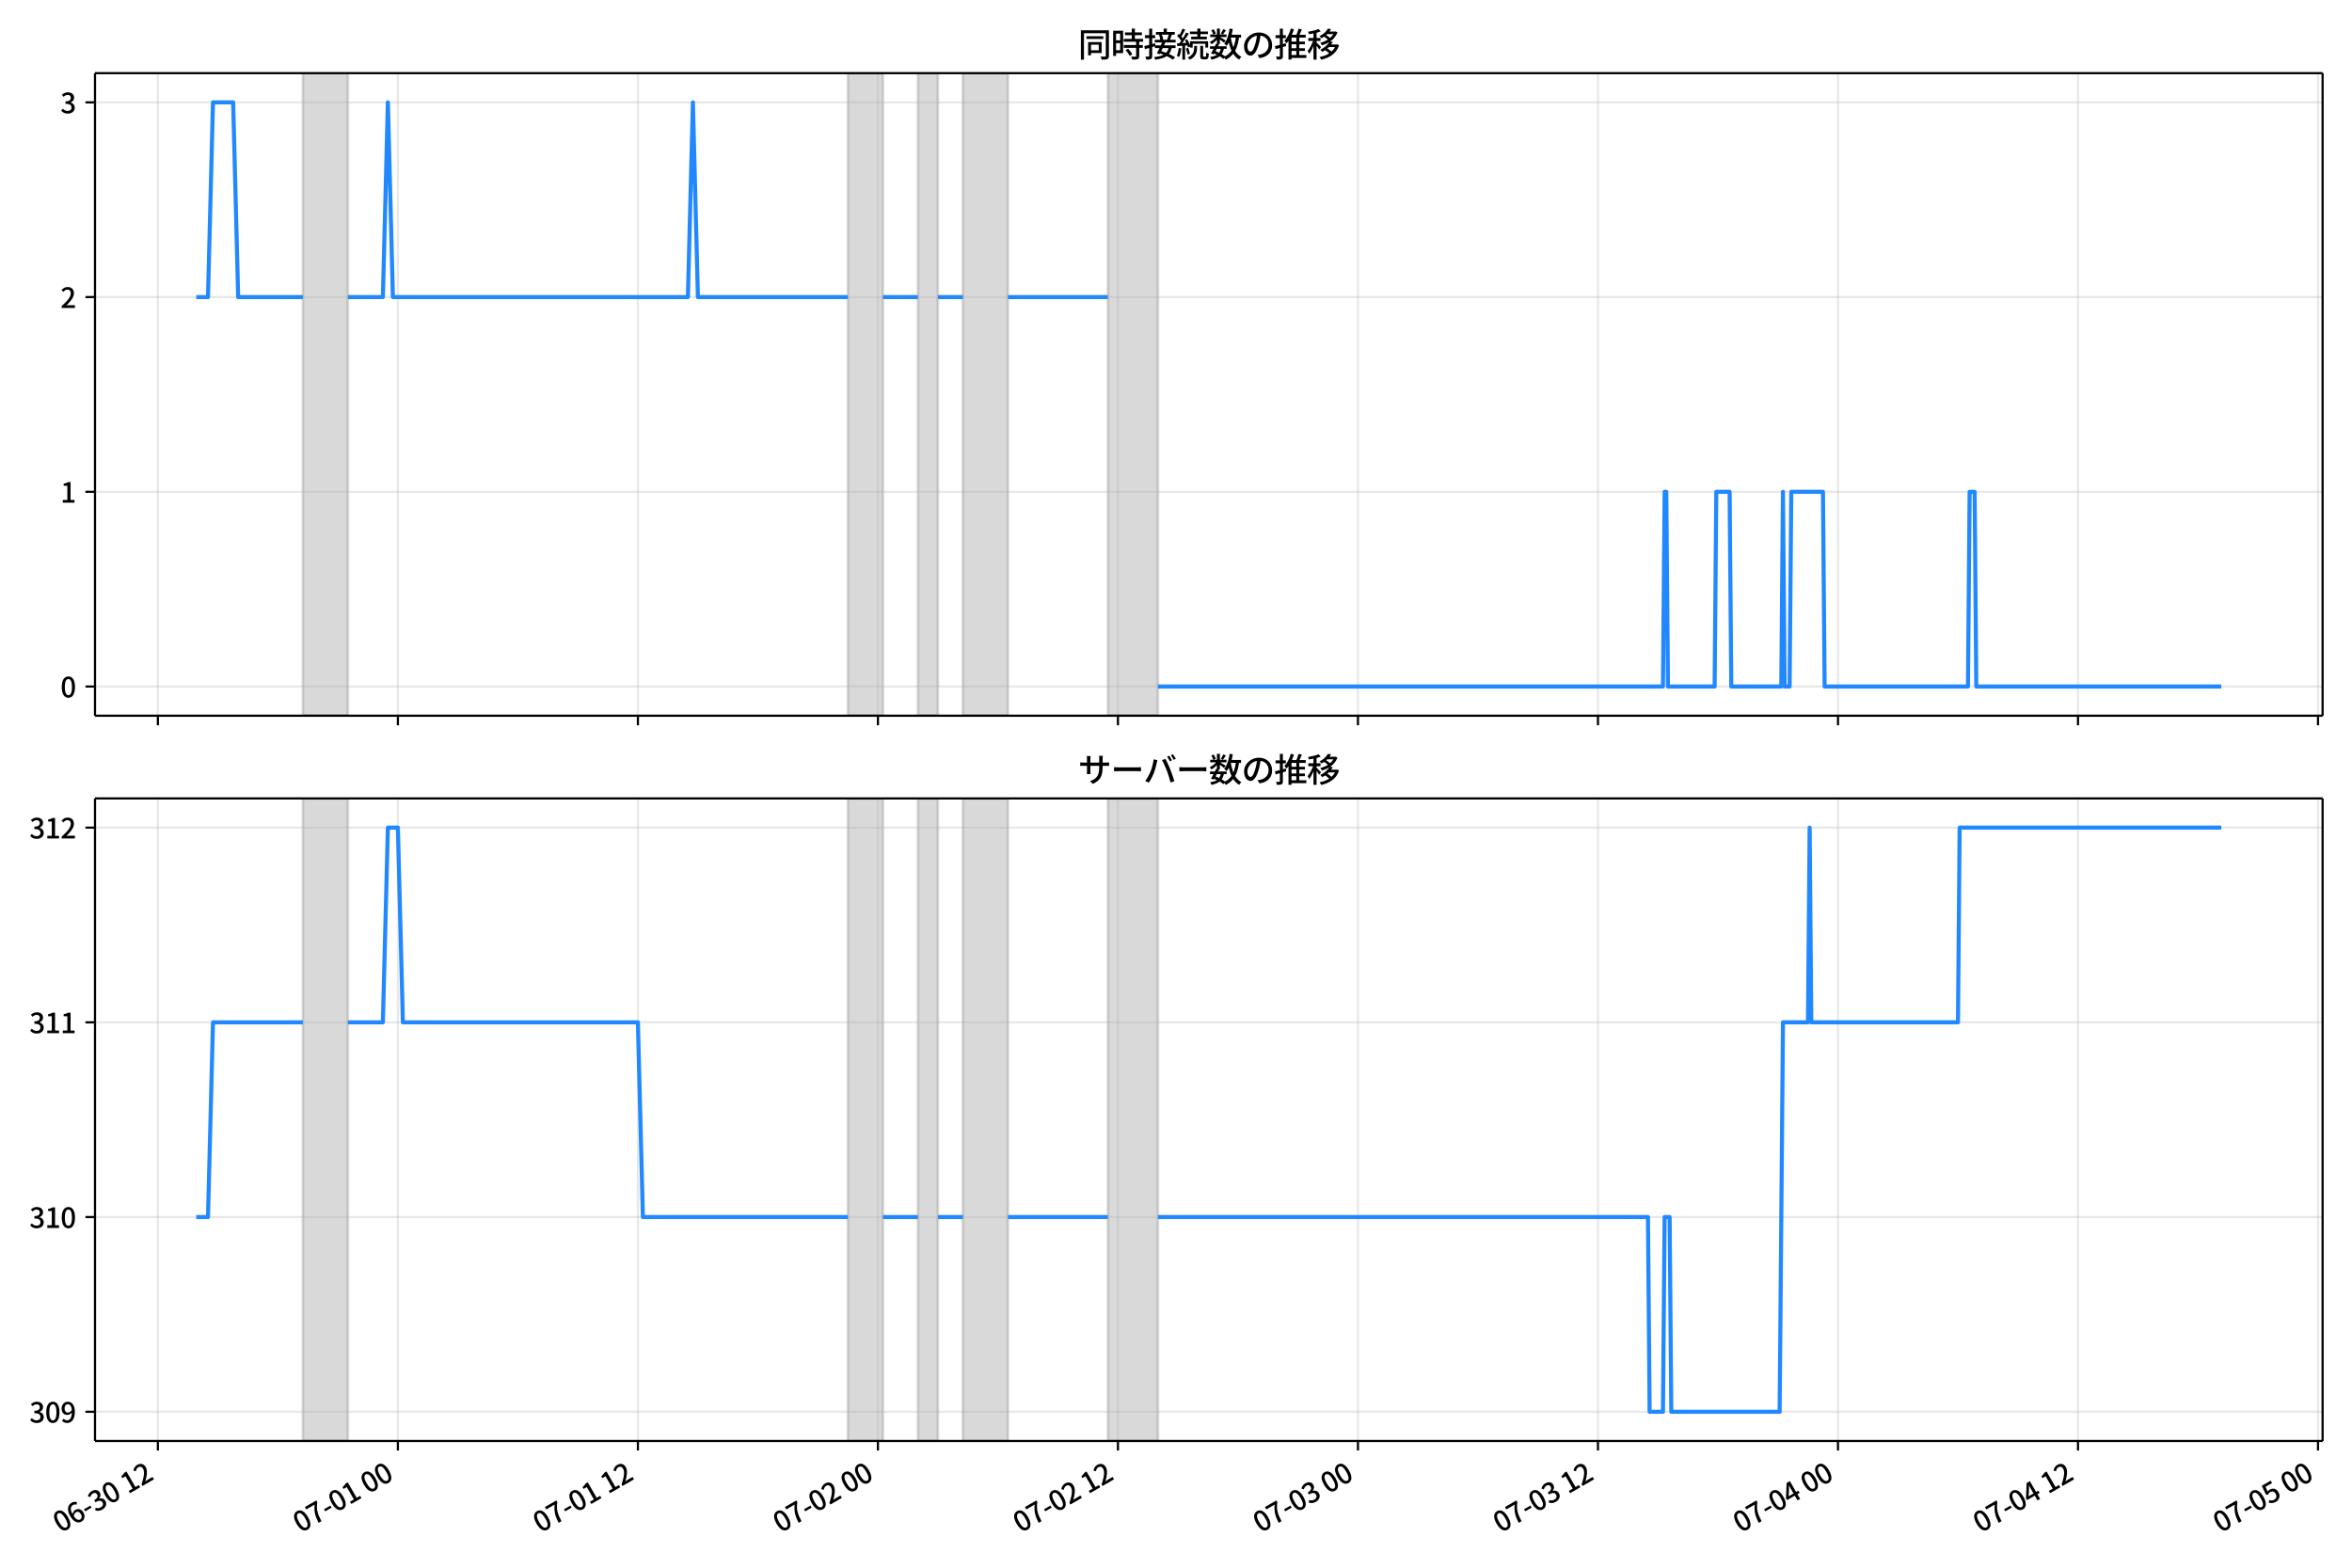 <!DOCTYPE svg  PUBLIC '-//W3C//DTD SVG 1.1//EN'  'http://www.w3.org/Graphics/SVG/1.1/DTD/svg11.dtd'>
<svg version="1.1" viewBox="0 0 864 576" xmlns="http://www.w3.org/2000/svg" xmlns:xlink="http://www.w3.org/1999/xlink">
 <defs>
  <style type="text/css">*{stroke-linejoin: round; stroke-linecap: butt}</style>
 </defs>
 <g id="z">
  <g id="aa">
   <path d="m0 576h864v-576h-864z" fill="#fff"/>
  </g>
  <g id="ab">
   <g id="ac">
    <path d="m34.9 262.97h818.3v-236.09h-818.3z" fill="#fff"/>
   </g>
   <g id="ad">
    <path d="m111.26 262.97h16.532v-236.09h-16.532z" clip-path="url(#b)" fill="#808080" opacity=".3" stroke="#808080"/>
   </g>
   <g id="ae">
    <path d="m311.48 262.97h12.858v-236.09h-12.858z" clip-path="url(#b)" fill="#808080" opacity=".3" stroke="#808080"/>
   </g>
   <g id="af">
    <path d="m337.2 262.97h7.347v-236.09h-7.347z" clip-path="url(#b)" fill="#808080" opacity=".3" stroke="#808080"/>
   </g>
   <g id="ag">
    <path d="m353.73 262.97h16.532v-236.09h-16.532z" clip-path="url(#b)" fill="#808080" opacity=".3" stroke="#808080"/>
   </g>
   <g id="ah">
    <path d="m407 262.97h18.369v-236.09h-18.369z" clip-path="url(#b)" fill="#808080" opacity=".3" stroke="#808080"/>
   </g>
   <g id="ai">
    <g id="aj">
     <g id="ak">
      <path d="m57.995 262.97v-236.09" clip-path="url(#b)" fill="none" stroke="#b0b0b0" stroke-linecap="square" stroke-opacity=".3" stroke-width=".8"/>
     </g>
     <g id="al">
      <defs>
       <path id="d" d="m0 0v3.5" stroke="#000" stroke-width=".8"/>
      </defs>
      <use x="57.995" y="262.973" stroke="#000000" stroke-width=".8" xlink:href="#d"/>
     </g>
    </g>
    <g id="am">
     <g id="an">
      <path d="m146.16 262.97v-236.09" clip-path="url(#b)" fill="none" stroke="#b0b0b0" stroke-linecap="square" stroke-opacity=".3" stroke-width=".8"/>
     </g>
     <g id="ao">
      <use x="146.164" y="262.973" stroke="#000000" stroke-width=".8" xlink:href="#d"/>
     </g>
    </g>
    <g id="ap">
     <g id="aq">
      <path d="m234.33 262.97v-236.09" clip-path="url(#b)" fill="none" stroke="#b0b0b0" stroke-linecap="square" stroke-opacity=".3" stroke-width=".8"/>
     </g>
     <g id="ar">
      <use x="234.333" y="262.973" stroke="#000000" stroke-width=".8" xlink:href="#d"/>
     </g>
    </g>
    <g id="as">
     <g id="at">
      <path d="m322.5 262.97v-236.09" clip-path="url(#b)" fill="none" stroke="#b0b0b0" stroke-linecap="square" stroke-opacity=".3" stroke-width=".8"/>
     </g>
     <g id="au">
      <use x="322.502" y="262.973" stroke="#000000" stroke-width=".8" xlink:href="#d"/>
     </g>
    </g>
    <g id="av">
     <g id="aw">
      <path d="m410.67 262.97v-236.09" clip-path="url(#b)" fill="none" stroke="#b0b0b0" stroke-linecap="square" stroke-opacity=".3" stroke-width=".8"/>
     </g>
     <g id="ax">
      <use x="410.671" y="262.973" stroke="#000000" stroke-width=".8" xlink:href="#d"/>
     </g>
    </g>
    <g id="ay">
     <g id="az">
      <path d="m498.84 262.97v-236.09" clip-path="url(#b)" fill="none" stroke="#b0b0b0" stroke-linecap="square" stroke-opacity=".3" stroke-width=".8"/>
     </g>
     <g id="ba">
      <use x="498.84" y="262.973" stroke="#000000" stroke-width=".8" xlink:href="#d"/>
     </g>
    </g>
    <g id="bb">
     <g id="bc">
      <path d="m587.01 262.97v-236.09" clip-path="url(#b)" fill="none" stroke="#b0b0b0" stroke-linecap="square" stroke-opacity=".3" stroke-width=".8"/>
     </g>
     <g id="bd">
      <use x="587.01" y="262.973" stroke="#000000" stroke-width=".8" xlink:href="#d"/>
     </g>
    </g>
    <g id="be">
     <g id="bf">
      <path d="m675.18 262.97v-236.09" clip-path="url(#b)" fill="none" stroke="#b0b0b0" stroke-linecap="square" stroke-opacity=".3" stroke-width=".8"/>
     </g>
     <g id="bg">
      <use x="675.179" y="262.973" stroke="#000000" stroke-width=".8" xlink:href="#d"/>
     </g>
    </g>
    <g id="bh">
     <g id="bi">
      <path d="m763.35 262.97v-236.09" clip-path="url(#b)" fill="none" stroke="#b0b0b0" stroke-linecap="square" stroke-opacity=".3" stroke-width=".8"/>
     </g>
     <g id="bj">
      <use x="763.348" y="262.973" stroke="#000000" stroke-width=".8" xlink:href="#d"/>
     </g>
    </g>
    <g id="bk">
     <g id="bl">
      <path d="m851.52 262.97v-236.09" clip-path="url(#b)" fill="none" stroke="#b0b0b0" stroke-linecap="square" stroke-opacity=".3" stroke-width=".8"/>
     </g>
     <g id="bm">
      <use x="851.517" y="262.973" stroke="#000000" stroke-width=".8" xlink:href="#d"/>
     </g>
    </g>
   </g>
   <g id="bn">
    <g id="bo">
     <g id="bp">
      <path d="m34.9 252.24h818.3" clip-path="url(#b)" fill="none" stroke="#b0b0b0" stroke-linecap="square" stroke-opacity=".3" stroke-width=".8"/>
     </g>
     <g id="bq">
      <defs>
       <path id="i" d="m0 0h-3.5" stroke="#000" stroke-width=".8"/>
      </defs>
      <use x="34.9" y="252.241" stroke="#000000" stroke-width=".8" xlink:href="#i"/>
     </g>
     <g id="br">
      <!-- 0 -->
      <g transform="translate(22.2 256.23) scale(.1 -.1)">
       <defs>
        <path id="a" transform="scale(.016)" d="m1830-90q-460 0-806 275-346 276-535 823-188 547-188 1366 0 820 188 1357 189 538 535 803 346 266 806 266 461 0 800-269 340-269 528-803 189-534 189-1354 0-819-189-1366-188-547-528-823-339-275-800-275zm0 589q237 0 422 185 186 186 288 599 103 413 103 1091 0 679-103 1082-102 403-288 582-185 180-422 180-236 0-422-180-186-179-292-582-105-403-105-1082 0-678 105-1091 106-413 292-599 186-185 422-185z"/>
       </defs>
       <use xlink:href="#a"/>
      </g>
     </g>
    </g>
    <g id="bs">
     <g id="bt">
      <path d="m34.9 180.7h818.3" clip-path="url(#b)" fill="none" stroke="#b0b0b0" stroke-linecap="square" stroke-opacity=".3" stroke-width=".8"/>
     </g>
     <g id="bu">
      <use x="34.9" y="180.698" stroke="#000000" stroke-width=".8" xlink:href="#i"/>
     </g>
     <g id="bv">
      <!-- 1 -->
      <g transform="translate(22.2 184.68) scale(.1 -.1)">
       <defs>
        <path id="e" transform="scale(.016)" d="m544 0v608h1037v3277h-845v467q333 58 579 147 247 90 451 218h557v-4109h915v-608h-2694z"/>
       </defs>
       <use xlink:href="#e"/>
      </g>
     </g>
    </g>
    <g id="bw">
     <g id="bx">
      <path d="m34.9 109.15h818.3" clip-path="url(#b)" fill="none" stroke="#b0b0b0" stroke-linecap="square" stroke-opacity=".3" stroke-width=".8"/>
     </g>
     <g id="by">
      <use x="34.9" y="109.155" stroke="#000000" stroke-width=".8" xlink:href="#i"/>
     </g>
     <g id="bz">
      <!-- 2 -->
      <g transform="translate(22.2 113.14) scale(.1 -.1)">
       <defs>
        <path id="h" transform="scale(.016)" d="m282 0v429q697 621 1164 1136 468 515 701 956 234 442 234 826 0 256-87 451-86 196-262 301-176 106-445 106-275 0-506-151-230-150-422-368l-416 410q301 333 637 518 336 186 803 186 429 0 749-176t496-493 176-745q0-455-224-919t-615-935q-390-470-889-950 186 20 394 36t374 16h1184v-634h-3046z"/>
       </defs>
       <use xlink:href="#h"/>
      </g>
     </g>
    </g>
    <g id="ca">
     <g id="cb">
      <path d="m34.9 37.611h818.3" clip-path="url(#b)" fill="none" stroke="#b0b0b0" stroke-linecap="square" stroke-opacity=".3" stroke-width=".8"/>
     </g>
     <g id="cc">
      <use x="34.9" y="37.611" stroke="#000000" stroke-width=".8" xlink:href="#i"/>
     </g>
     <g id="cd">
      <!-- 3 -->
      <g transform="translate(22.2 41.597) scale(.1 -.1)">
       <defs>
        <path id="j" transform="scale(.016)" d="m1715-90q-371 0-656 90t-503 240q-217 150-377 323l359 474q211-205 479-359 269-153 634-153 269 0 467 92 199 93 311 266t112 423q0 256-125 451t-429 300q-304 106-835 106v551q467 0 732 105 266 106 384 291 119 186 119 423 0 307-192 489-192 183-531 183-269 0-503-119-233-118-438-316l-384 460q282 256 614 413 333 157 737 157 422 0 748-144 327-144 512-413 186-269 186-659 0-403-221-685-221-281-592-422v-26q269-70 490-227t349-400 128-557q0-422-215-726-214-304-573-468-358-163-787-163z"/>
       </defs>
       <use xlink:href="#j"/>
      </g>
     </g>
    </g>
   </g>
   <g id="ce">
    <path d="m72.095 109.15h4.312l1.833-71.543h7.409l1.841 71.543h23.773m16.532 0h12.858l1.837-71.543 1.837 71.543h108.37l1.837-71.543 1.837 71.543h55.106m12.858 0h12.858m7.347 0h9.184m16.532 0h36.737m18.369 143.09h185.52l.612-71.543h.612l.612 71.543h17.144l.612-71.543h4.898l.612 71.543h18.369l.612-71.543.612 71.543h1.837l.612-71.543h11.633l.612 71.543h52.657l.612-71.543h1.837l.612 71.543h90.006v0" clip-path="url(#b)" fill="none" stroke="#28f" stroke-linecap="square" stroke-width="1.5"/>
   </g>
   <g id="cf">
    <path d="m34.9 262.97v-236.09" fill="none" stroke="#000" stroke-linecap="square" stroke-width=".8"/>
   </g>
   <g id="cg">
    <path d="m853.2 262.97v-236.09" fill="none" stroke="#000" stroke-linecap="square" stroke-width=".8"/>
   </g>
   <g id="ch">
    <path d="m34.9 262.97h818.3" fill="none" stroke="#000" stroke-linecap="square" stroke-width=".8"/>
   </g>
   <g id="ci">
    <path d="m34.9 26.88h818.3" fill="none" stroke="#000" stroke-linecap="square" stroke-width=".8"/>
   </g>
   <g id="cj">
    <!-- 同時接続数の推移 -->
    <g transform="translate(396.05 20.88) scale(.12 -.12)">
     <defs>
      <path id="t" transform="scale(.016)" d="m1587 3936h3232v-518h-3232v518zm320-1114h557v-2534h-557v2534zm301 0h2291v-2086h-2291v512h1734v1069h-1734v505zm-1683 2260h5113v-570h-4524v-5056h-589v5626zm4768 0h595v-4896q0-250-67-397t-227-218q-160-77-426-96t-675-19q-13 83-45 192t-77 218q-45 108-89 185 281-13 527-13 247 0 330 0 83 7 118 42 36 35 36 112v4890z"/>
      <path id="r" transform="scale(.016)" d="m2714 4672h3238v-525h-3238v525zm-244-1235h3712v-538h-3712v538zm20-1184h3635v-531h-3635v531zm1523 3155h595v-2310h-595v2310zm832-2451h589v-2823q0-230-61-364-61-135-227-199-167-70-423-86t-633-16q-20 121-78 285-57 163-121 284 275-6 509-9t310-3q77 6 106 28 29 23 29 93v2810zm-2023-1677 487 282q153-160 313-352t294-381q135-189 206-343l-519-313q-64 153-189 348-124 196-278 394-154 199-314 365zm-2086 3718h1619v-4281h-1619v544h1056v3187h-1056v550zm32-1843h1293v-537h-1293v537zm-320 1843h563v-4832h-563v4832z"/>
      <path id="s" transform="scale(.016)" d="m3866 5408h614v-870h-614v870zm-1479-653h3597v-518h-3597v518zm-230-1485h4e3v-518h-4e3v518zm825 922 519 102q64-160 121-342 58-182 96-352 39-170 45-304l-544-128q-6 134-42 313-35 180-83 365-48 186-112 346zm1856 109 589-71q-96-275-202-557-105-281-195-486l-518 77q58 147 122 329 64 183 118 372t86 336zm-2643-2106h3943v-518h-3943v518zm1408 685 602-115q-167-371-362-784t-390-797-362-685l-525 179q160 288 346 666t368 784 323 752zm-659-2157 358 403q352-102 733-240 381-137 752-304 371-166 697-336 327-169 558-329l-384-461q-218 160-532 336-313 176-685 345-371 170-755 323-384 154-742 263zm1894 1114 583-71q-122-550-353-944-230-393-604-662t-922-435q-547-167-1296-269-25 128-93 269-67 141-137 230 678 64 1168 192t819 349q330 221 531 550 202 330 304 791zm-4684 217q396 90 953 240 557 151 1120 311l77-544q-525-154-1053-311-528-156-963-284l-134 588zm121 2093h1965v-563h-1965v563zm819 1248h576v-5229q0-236-51-374t-192-208q-141-77-355-99-214-23-541-16-13 115-64 288t-109 294q205-6 381-6t234 0q64 0 92 28 29 29 29 93v5229z"/>
      <path id="q" transform="scale(.016)" d="m4058 5408h595v-1798h-595v1798zm-1415-563h3443v-499h-3443v499zm231-992h3008v-499h-3008v499zm-224-877h3475v-1203h-531v729h-2432v-729h-512v1203zm1964-877h551v-1881q0-122 22-157 23-35 106-35 25 0 92 0 68 0 135 0t99 0q51 0 83 54t45 224 19 515q90-70 234-131t259-93q-19-429-83-662-64-234-183-326-118-93-316-93-39 0-103 0t-134 0-138 0q-67 0-99 0-237 0-365 64t-176 218q-48 153-48 422v1881zm-1164-6h550v-455q0-243-48-528-48-284-186-579-137-294-409-572-272-279-727-503-70 90-192 208-121 118-230 195 416 205 665 438 250 234 371 474 122 240 164 467 42 228 42 413v442zm-2240 3309 524-192q-121-244-259-503-137-259-275-496t-259-416l-410 173q122 186 246 438 125 253 240 515 116 263 193 481zm716-743 500-230q-224-359-496-756-272-396-548-764-275-368-518-650l-358 205q179 211 377 483 199 272 387 569 189 298 358 592 170 295 298 551zm-1721-665 307 403q166-154 339-340 173-185 320-364t224-327l-326-460q-77 160-218 348-141 189-314 384-172 196-332 356zm1485-832 435 179q128-211 249-458 122-246 215-474 93-227 137-412l-473-211q-32 185-119 422-86 237-201 486-115 250-243 468zm-1530-583q422 26 998 54 576 29 1184 68l7-499q-570-45-1127-84-556-38-992-70l-70 531zm1702-992 436 135q121-276 214-596t118-556l-454-148q-26 237-112 563-86 327-202 602zm-1363 109 499-83q-57-455-163-897-105-441-253-748-51 32-134 73-83 42-170 83-86 42-144 62 148 294 234 697t131 813zm691 627h525v-2861h-525v2861z"/>
      <path id="l" transform="scale(.016)" d="m224 2022h3187v-499h-3187v499zm51 2247h3111v-487h-3111v487zm1127-1735 563-121q-154-320-333-672t-352-679q-173-326-326-582l-532 173q148 243 324 566t345 669q170 346 311 646zm934-832 563-64q-89-480-262-838t-461-614-701-432-976-298q-25 128-99 269t-157 237q659 102 1085 303 426 202 666 554t342 883zm422 3597 519-211q-147-218-298-436-150-217-278-377l-403 186q121 173 252 413 132 240 208 425zm-1203 109h563v-2957h-563v2957zm-1075-320 448 186q134-192 246-420 112-227 157-393l-467-211q-38 172-147 406t-237 432zm1094-1050 397-236q-160-263-400-529-240-265-519-489-278-224-553-378-51 103-141 237-89 135-179 218 269 109 534 294 266 186 493 416 228 231 368 467zm487-204q83-45 246-145 163-99 352-211t346-211 221-150l-327-423q-83 77-230 198-147 122-317 253-170 132-327 250-156 119-259 189l295 250zm1798 396h2311v-556h-2311v556zm115 1178 615-90q-103-640-263-1235t-384-1101q-224-505-512-889-44 57-134 134t-186 157-166 125q275 339 473 796 199 458 340 995 141 538 217 1108zm1223-1510 614-58q-147-1101-445-1940-297-838-813-1443-515-604-1321-1014-26 71-90 177-64 105-134 208-70 102-128 159 742 346 1212 880 471 535 730 1290 260 755 375 1741zm-1005-135q134-851 387-1597 253-745 659-1305 407-560 1002-874-70-57-154-150-83-93-154-189-70-96-121-179-633 371-1056 988-422 618-688 1434-265 816-425 1783l550 89zm-3309-3065 327 416q377-148 754-330 378-182 701-378 324-195 548-368l-416-435q-211 179-519 378-307 198-666 383-358 186-729 334z"/>
      <path id="p" transform="scale(.016)" d="m3686 4378q-64-493-163-1041-99-547-265-1084-192-653-432-1104t-522-688-595-237q-320 0-596 221-275 221-448 621-172 400-172 931 0 537 220 1017 221 480 611 851 391 372 909 583 519 211 1121 211 576 0 1040-186 464-185 793-515 330-329 502-771 173-441 173-941 0-672-278-1194-278-521-816-851-538-329-1318-444l-378 601q166 20 307 42t263 48q307 70 585 217 279 148 496 375 218 227 342 534 125 308 125 692t-122 713q-121 330-358 573-236 243-582 380-346 138-781 138-525 0-935-186-409-185-694-489-284-304-432-656-147-352-147-678 0-365 89-605 90-240 224-355 135-115 276-115t288 144 297 457q151 314 298 800 147 461 246 982 100 522 145 1021l684-12z"/>
      <path id="m" transform="scale(.016)" d="m2995 2925h2893v-519h-2893v519zm0-1280h2893v-519h-2893v519zm-64-1299h3232v-557h-3232v557zm1312 3577h563v-3763h-563v3763zm429 1466 634-141q-154-390-340-794-185-403-339-684l-512 140q103 199 208 458 106 259 195 528 90 269 154 493zm-1472 25 582-147q-153-518-371-1018-217-499-483-931t-573-758q-38 64-109 160-70 96-147 198-77 103-141 160 416 416 733 1034t509 1302zm128-1203h2720v-537h-2720v-4205h-582v4422l313 320h269zm-3174-2157q396 90 953 240 557 151 1120 311l77-544q-525-154-1053-311-528-156-963-284l-134 588zm121 2093h1965v-563h-1965v563zm819 1248h576v-5229q0-236-51-374t-192-208q-141-77-355-99-214-23-541-16-13 115-64 288t-109 294q205-6 381-6t234 0q64 0 92 28 29 29 29 93v5229z"/>
      <path id="k" transform="scale(.016)" d="m4051 5402 595-109q-281-493-729-941t-1107-806q-39 64-106 144t-141 153q-73 74-137 119 608 288 1011 678t614 762zm-77-557h1511v-493h-1863l352 493zm1293 0h109l109 25 384-179q-192-505-496-905t-695-701q-390-301-845-519-454-217-947-358-44 109-137 253t-176 227q448 109 867 294 419 186 777 445 359 259 631 592t419 730v96zm-1990-954 377 307q167-96 336-218 170-121 320-249 151-128 247-237l-397-332q-90 108-237 236t-317 259q-169 132-329 234zm1107-934 595-109q-307-538-803-1031-496-492-1232-876-38 64-102 144t-138 156q-74 77-138 116 455 217 807 483t604 554q253 288 407 563zm-90-589h1460v-506h-1818l358 506zm1268 0h121l109 26 384-167q-192-614-531-1075t-787-794q-448-332-983-553-534-221-1129-355-45 115-132 269-86 153-176 249 551 96 1043 285 493 189 903 473 410 285 714 669t464 883v90zm-2132-1056 410 339q186-102 384-237 198-134 371-275t282-269l-435-371q-103 128-270 272-166 144-361 288t-381 253zm-2150 3533h589v-5376h-589v5376zm-992-1242h2336v-569h-2336v569zm1024-224 365-160q-96-339-231-707-134-368-291-727-157-358-336-672-179-313-365-537-44 128-134 291t-160 272q173 192 339 457 167 266 323 570 157 304 282 618t208 595zm941 1946 416-467q-314-122-695-221-380-99-784-173-403-74-780-131-20 102-71 236-51 135-102 231 358 58 732 138 375 80 711 179t573 208zm-397-2579q58-45 179-170 122-125 266-266 144-140 259-265t160-183l-352-473q-58 102-157 255-99 154-218 317-118 164-227 311-108 147-185 237l275 237z"/>
     </defs>
     <use xlink:href="#t"/>
     <use transform="translate(100)" xlink:href="#r"/>
     <use transform="translate(200)" xlink:href="#s"/>
     <use transform="translate(300)" xlink:href="#q"/>
     <use transform="translate(400)" xlink:href="#l"/>
     <use transform="translate(500)" xlink:href="#p"/>
     <use transform="translate(600)" xlink:href="#m"/>
     <use transform="translate(700)" xlink:href="#k"/>
    </g>
   </g>
  </g>
  <g id="ck">
   <g id="cl">
    <path d="m34.9 529.45h818.3v-236.09h-818.3z" fill="#fff"/>
   </g>
   <g id="cm">
    <path d="m111.26 529.45h16.532v-236.09h-16.532z" clip-path="url(#c)" fill="#808080" opacity=".3" stroke="#808080"/>
   </g>
   <g id="cn">
    <path d="m311.48 529.45h12.858v-236.09h-12.858z" clip-path="url(#c)" fill="#808080" opacity=".3" stroke="#808080"/>
   </g>
   <g id="co">
    <path d="m337.2 529.45h7.347v-236.09h-7.347z" clip-path="url(#c)" fill="#808080" opacity=".3" stroke="#808080"/>
   </g>
   <g id="cp">
    <path d="m353.73 529.45h16.532v-236.09h-16.532z" clip-path="url(#c)" fill="#808080" opacity=".3" stroke="#808080"/>
   </g>
   <g id="cq">
    <path d="m407 529.45h18.369v-236.09h-18.369z" clip-path="url(#c)" fill="#808080" opacity=".3" stroke="#808080"/>
   </g>
   <g id="cr">
    <g id="cs">
     <g id="ct">
      <path d="m57.995 529.45v-236.09" clip-path="url(#c)" fill="none" stroke="#b0b0b0" stroke-linecap="square" stroke-opacity=".3" stroke-width=".8"/>
     </g>
     <g id="cu">
      <use x="57.995" y="529.445" stroke="#000000" stroke-width=".8" xlink:href="#d"/>
     </g>
     <g id="cv">
      <!-- 06-30 12 -->
      <g transform="translate(22.221 563.36) rotate(-30) scale(.1 -.1)">
       <defs>
        <path id="v" transform="scale(.016)" d="m1971-90q-339 0-634 144-294 144-518 435-224 292-352 733-128 442-128 1044 0 678 147 1161 148 483 397 784 250 301 570 445t665 144q397 0 688-147 292-147 490-359l-403-448q-128 154-327 253-198 99-409 99-307 0-567-182-259-182-413-605-153-422-153-1145 0-608 115-1002t326-589q212-195 493-195 212 0 375 121 163 122 259 343t96 522q0 300-90 511-89 212-259 320-169 109-419 109-211 0-451-134t-458-461l-25 538q134 192 313 323t374 201q196 71 375 71 397 0 694-163 298-163 467-490 170-326 170-825 0-468-195-817-195-348-512-544-317-195-701-195z"/>
        <path id="f" transform="scale(.016)" d="m301 1536v544h1689v-544h-1689z"/>
       </defs>
       <use xlink:href="#a"/>
       <use transform="translate(57)" xlink:href="#v"/>
       <use transform="translate(114)" xlink:href="#f"/>
       <use transform="translate(149.7)" xlink:href="#j"/>
       <use transform="translate(206.7)" xlink:href="#a"/>
       <use transform="translate(263.7)" xlink:href="#NotoSansJP-Medium-20"/>
       <use transform="translate(286.2)" xlink:href="#e"/>
       <use transform="translate(343.2)" xlink:href="#h"/>
      </g>
     </g>
    </g>
    <g id="cw">
     <g id="cx">
      <path d="m146.16 529.45v-236.09" clip-path="url(#c)" fill="none" stroke="#b0b0b0" stroke-linecap="square" stroke-opacity=".3" stroke-width=".8"/>
     </g>
     <g id="cy">
      <use x="146.164" y="529.445" stroke="#000000" stroke-width=".8" xlink:href="#d"/>
     </g>
     <g id="cz">
      <!-- 07-01 00 -->
      <g transform="translate(110.39 563.36) rotate(-30) scale(.1 -.1)">
       <defs>
        <path id="g" transform="scale(.016)" d="m1235 0q32 646 109 1187t224 1024 384 941 576 938h-2208v627h3027v-455q-409-512-665-989-256-476-397-969t-205-1053-90-1251h-755z"/>
       </defs>
       <use xlink:href="#a"/>
       <use transform="translate(57)" xlink:href="#g"/>
       <use transform="translate(114)" xlink:href="#f"/>
       <use transform="translate(149.7)" xlink:href="#a"/>
       <use transform="translate(206.7)" xlink:href="#e"/>
       <use transform="translate(263.7)" xlink:href="#NotoSansJP-Medium-20"/>
       <use transform="translate(286.2)" xlink:href="#a"/>
       <use transform="translate(343.2)" xlink:href="#a"/>
      </g>
     </g>
    </g>
    <g id="da">
     <g id="db">
      <path d="m234.33 529.45v-236.09" clip-path="url(#c)" fill="none" stroke="#b0b0b0" stroke-linecap="square" stroke-opacity=".3" stroke-width=".8"/>
     </g>
     <g id="dc">
      <use x="234.333" y="529.445" stroke="#000000" stroke-width=".8" xlink:href="#d"/>
     </g>
     <g id="dd">
      <!-- 07-01 12 -->
      <g transform="translate(198.56 563.36) rotate(-30) scale(.1 -.1)">
       <use xlink:href="#a"/>
       <use transform="translate(57)" xlink:href="#g"/>
       <use transform="translate(114)" xlink:href="#f"/>
       <use transform="translate(149.7)" xlink:href="#a"/>
       <use transform="translate(206.7)" xlink:href="#e"/>
       <use transform="translate(263.7)" xlink:href="#NotoSansJP-Medium-20"/>
       <use transform="translate(286.2)" xlink:href="#e"/>
       <use transform="translate(343.2)" xlink:href="#h"/>
      </g>
     </g>
    </g>
    <g id="de">
     <g id="df">
      <path d="m322.5 529.45v-236.09" clip-path="url(#c)" fill="none" stroke="#b0b0b0" stroke-linecap="square" stroke-opacity=".3" stroke-width=".8"/>
     </g>
     <g id="dg">
      <use x="322.502" y="529.445" stroke="#000000" stroke-width=".8" xlink:href="#d"/>
     </g>
     <g id="dh">
      <!-- 07-02 00 -->
      <g transform="translate(286.73 563.36) rotate(-30) scale(.1 -.1)">
       <use xlink:href="#a"/>
       <use transform="translate(57)" xlink:href="#g"/>
       <use transform="translate(114)" xlink:href="#f"/>
       <use transform="translate(149.7)" xlink:href="#a"/>
       <use transform="translate(206.7)" xlink:href="#h"/>
       <use transform="translate(263.7)" xlink:href="#NotoSansJP-Medium-20"/>
       <use transform="translate(286.2)" xlink:href="#a"/>
       <use transform="translate(343.2)" xlink:href="#a"/>
      </g>
     </g>
    </g>
    <g id="di">
     <g id="dj">
      <path d="m410.67 529.45v-236.09" clip-path="url(#c)" fill="none" stroke="#b0b0b0" stroke-linecap="square" stroke-opacity=".3" stroke-width=".8"/>
     </g>
     <g id="dk">
      <use x="410.671" y="529.445" stroke="#000000" stroke-width=".8" xlink:href="#d"/>
     </g>
     <g id="dl">
      <!-- 07-02 12 -->
      <g transform="translate(374.9 563.36) rotate(-30) scale(.1 -.1)">
       <use xlink:href="#a"/>
       <use transform="translate(57)" xlink:href="#g"/>
       <use transform="translate(114)" xlink:href="#f"/>
       <use transform="translate(149.7)" xlink:href="#a"/>
       <use transform="translate(206.7)" xlink:href="#h"/>
       <use transform="translate(263.7)" xlink:href="#NotoSansJP-Medium-20"/>
       <use transform="translate(286.2)" xlink:href="#e"/>
       <use transform="translate(343.2)" xlink:href="#h"/>
      </g>
     </g>
    </g>
    <g id="dm">
     <g id="dn">
      <path d="m498.84 529.45v-236.09" clip-path="url(#c)" fill="none" stroke="#b0b0b0" stroke-linecap="square" stroke-opacity=".3" stroke-width=".8"/>
     </g>
     <g id="do">
      <use x="498.84" y="529.445" stroke="#000000" stroke-width=".8" xlink:href="#d"/>
     </g>
     <g id="dp">
      <!-- 07-03 00 -->
      <g transform="translate(463.07 563.36) rotate(-30) scale(.1 -.1)">
       <use xlink:href="#a"/>
       <use transform="translate(57)" xlink:href="#g"/>
       <use transform="translate(114)" xlink:href="#f"/>
       <use transform="translate(149.7)" xlink:href="#a"/>
       <use transform="translate(206.7)" xlink:href="#j"/>
       <use transform="translate(263.7)" xlink:href="#NotoSansJP-Medium-20"/>
       <use transform="translate(286.2)" xlink:href="#a"/>
       <use transform="translate(343.2)" xlink:href="#a"/>
      </g>
     </g>
    </g>
    <g id="dq">
     <g id="dr">
      <path d="m587.01 529.45v-236.09" clip-path="url(#c)" fill="none" stroke="#b0b0b0" stroke-linecap="square" stroke-opacity=".3" stroke-width=".8"/>
     </g>
     <g id="ds">
      <use x="587.01" y="529.445" stroke="#000000" stroke-width=".8" xlink:href="#d"/>
     </g>
     <g id="dt">
      <!-- 07-03 12 -->
      <g transform="translate(551.24 563.36) rotate(-30) scale(.1 -.1)">
       <use xlink:href="#a"/>
       <use transform="translate(57)" xlink:href="#g"/>
       <use transform="translate(114)" xlink:href="#f"/>
       <use transform="translate(149.7)" xlink:href="#a"/>
       <use transform="translate(206.7)" xlink:href="#j"/>
       <use transform="translate(263.7)" xlink:href="#NotoSansJP-Medium-20"/>
       <use transform="translate(286.2)" xlink:href="#e"/>
       <use transform="translate(343.2)" xlink:href="#h"/>
      </g>
     </g>
    </g>
    <g id="du">
     <g id="dv">
      <path d="m675.18 529.45v-236.09" clip-path="url(#c)" fill="none" stroke="#b0b0b0" stroke-linecap="square" stroke-opacity=".3" stroke-width=".8"/>
     </g>
     <g id="dw">
      <use x="675.179" y="529.445" stroke="#000000" stroke-width=".8" xlink:href="#d"/>
     </g>
     <g id="dx">
      <!-- 07-04 00 -->
      <g transform="translate(639.41 563.36) rotate(-30) scale(.1 -.1)">
       <defs>
        <path id="n" transform="scale(.016)" d="m2170 0v3072q0 192 12 457 13 266 20 458h-26q-90-179-183-365-92-185-195-364l-921-1415h2579v-576h-3328v493l1875 2957h858v-4717h-691z"/>
       </defs>
       <use xlink:href="#a"/>
       <use transform="translate(57)" xlink:href="#g"/>
       <use transform="translate(114)" xlink:href="#f"/>
       <use transform="translate(149.7)" xlink:href="#a"/>
       <use transform="translate(206.7)" xlink:href="#n"/>
       <use transform="translate(263.7)" xlink:href="#NotoSansJP-Medium-20"/>
       <use transform="translate(286.2)" xlink:href="#a"/>
       <use transform="translate(343.2)" xlink:href="#a"/>
      </g>
     </g>
    </g>
    <g id="dy">
     <g id="dz">
      <path d="m763.35 529.45v-236.09" clip-path="url(#c)" fill="none" stroke="#b0b0b0" stroke-linecap="square" stroke-opacity=".3" stroke-width=".8"/>
     </g>
     <g id="ea">
      <use x="763.348" y="529.445" stroke="#000000" stroke-width=".8" xlink:href="#d"/>
     </g>
     <g id="eb">
      <!-- 07-04 12 -->
      <g transform="translate(727.57 563.36) rotate(-30) scale(.1 -.1)">
       <use xlink:href="#a"/>
       <use transform="translate(57)" xlink:href="#g"/>
       <use transform="translate(114)" xlink:href="#f"/>
       <use transform="translate(149.7)" xlink:href="#a"/>
       <use transform="translate(206.7)" xlink:href="#n"/>
       <use transform="translate(263.7)" xlink:href="#NotoSansJP-Medium-20"/>
       <use transform="translate(286.2)" xlink:href="#e"/>
       <use transform="translate(343.2)" xlink:href="#h"/>
      </g>
     </g>
    </g>
    <g id="ec">
     <g id="ed">
      <path d="m851.52 529.45v-236.09" clip-path="url(#c)" fill="none" stroke="#b0b0b0" stroke-linecap="square" stroke-opacity=".3" stroke-width=".8"/>
     </g>
     <g id="ee">
      <use x="851.517" y="529.445" stroke="#000000" stroke-width=".8" xlink:href="#d"/>
     </g>
     <g id="ef">
      <!-- 07-05 00 -->
      <g transform="translate(815.74 563.36) rotate(-30) scale(.1 -.1)">
       <defs>
        <path id="w" transform="scale(.016)" d="m1715-90q-365 0-653 90t-506 237q-217 147-383 307l352 480q134-134 294-246t361-183q202-70 452-70 262 0 473 118 212 119 333 346 122 227 122 541 0 460-247 716-246 256-649 256-224 0-384-64t-365-198l-365 237 141 2240h2387v-627h-1747l-109-1204q154 77 307 118 154 42 340 42 397 0 723-160t518-490q192-329 192-847 0-519-224-887t-586-560q-361-192-777-192z"/>
       </defs>
       <use xlink:href="#a"/>
       <use transform="translate(57)" xlink:href="#g"/>
       <use transform="translate(114)" xlink:href="#f"/>
       <use transform="translate(149.7)" xlink:href="#a"/>
       <use transform="translate(206.7)" xlink:href="#w"/>
       <use transform="translate(263.7)" xlink:href="#NotoSansJP-Medium-20"/>
       <use transform="translate(286.2)" xlink:href="#a"/>
       <use transform="translate(343.2)" xlink:href="#a"/>
      </g>
     </g>
    </g>
   </g>
   <g id="eg">
    <g id="eh">
     <g id="ei">
      <path d="m34.9 518.71h818.3" clip-path="url(#c)" fill="none" stroke="#b0b0b0" stroke-linecap="square" stroke-opacity=".3" stroke-width=".8"/>
     </g>
     <g id="ej">
      <use x="34.9" y="518.714" stroke="#000000" stroke-width=".8" xlink:href="#i"/>
     </g>
     <g id="ek">
      <!-- 309 -->
      <g transform="translate(10.8 522.7) scale(.1 -.1)">
       <defs>
        <path id="u" transform="scale(.016)" d="m1562-90q-410 0-708 150-297 151-502 356l403 461q141-160 346-256t422-96q224 0 425 102 202 103 352 333 151 230 237 614 87 384 87 941 0 589-115 970t-323 563-496 182q-205 0-372-118-166-118-262-336t-96-525q0-301 86-512 87-211 259-323 173-112 417-112 224 0 460 141 237 141 448 461l32-544q-134-180-313-314t-371-208-384-74q-391 0-689 166-297 167-467 496-169 330-169 823 0 467 195 816t515 541 698 192q339 0 636-138 298-137 519-419 221-281 349-710t128-1018q0-691-141-1187t-391-807q-249-310-563-461-313-150-652-150z"/>
       </defs>
       <use xlink:href="#j"/>
       <use transform="translate(57)" xlink:href="#a"/>
       <use transform="translate(114)" xlink:href="#u"/>
      </g>
     </g>
    </g>
    <g id="el">
     <g id="em">
      <path d="m34.9 447.17h818.3" clip-path="url(#c)" fill="none" stroke="#b0b0b0" stroke-linecap="square" stroke-opacity=".3" stroke-width=".8"/>
     </g>
     <g id="en">
      <use x="34.9" y="447.171" stroke="#000000" stroke-width=".8" xlink:href="#i"/>
     </g>
     <g id="eo">
      <!-- 310 -->
      <g transform="translate(10.8 451.16) scale(.1 -.1)">
       <use xlink:href="#j"/>
       <use transform="translate(57)" xlink:href="#e"/>
       <use transform="translate(114)" xlink:href="#a"/>
      </g>
     </g>
    </g>
    <g id="ep">
     <g id="eq">
      <path d="m34.9 375.63h818.3" clip-path="url(#c)" fill="none" stroke="#b0b0b0" stroke-linecap="square" stroke-opacity=".3" stroke-width=".8"/>
     </g>
     <g id="er">
      <use x="34.9" y="375.627" stroke="#000000" stroke-width=".8" xlink:href="#i"/>
     </g>
     <g id="es">
      <!-- 311 -->
      <g transform="translate(10.8 379.61) scale(.1 -.1)">
       <use xlink:href="#j"/>
       <use transform="translate(57)" xlink:href="#e"/>
       <use transform="translate(114)" xlink:href="#e"/>
      </g>
     </g>
    </g>
    <g id="et">
     <g id="eu">
      <path d="m34.9 304.08h818.3" clip-path="url(#c)" fill="none" stroke="#b0b0b0" stroke-linecap="square" stroke-opacity=".3" stroke-width=".8"/>
     </g>
     <g id="ev">
      <use x="34.9" y="304.084" stroke="#000000" stroke-width=".8" xlink:href="#i"/>
     </g>
     <g id="ew">
      <!-- 312 -->
      <g transform="translate(10.8 308.07) scale(.1 -.1)">
       <use xlink:href="#j"/>
       <use transform="translate(57)" xlink:href="#e"/>
       <use transform="translate(114)" xlink:href="#h"/>
      </g>
     </g>
    </g>
   </g>
   <g id="ex">
    <path d="m72.095 447.17h4.312l1.833-71.543h33.023m16.532 0h12.858l1.837-71.543h3.674l1.837 71.543h86.332l1.837 71.543h75.311m12.858 0h12.858m7.347 0h9.184m16.532 0h36.737m18.369 0h180.01l.612 71.543h4.898l.612-71.543h1.837l.612 71.543h39.799l1.225-143.09h9.184l.612-71.543.612 71.543h53.881l.612-71.543h96.129v0" clip-path="url(#c)" fill="none" stroke="#28f" stroke-linecap="square" stroke-width="1.5"/>
   </g>
   <g id="ey">
    <path d="m34.9 529.45v-236.09" fill="none" stroke="#000" stroke-linecap="square" stroke-width=".8"/>
   </g>
   <g id="ez">
    <path d="m853.2 529.45v-236.09" fill="none" stroke="#000" stroke-linecap="square" stroke-width=".8"/>
   </g>
   <g id="fa">
    <path d="m34.9 529.45h818.3" fill="none" stroke="#000" stroke-linecap="square" stroke-width=".8"/>
   </g>
   <g id="fb">
    <path d="m34.9 293.35h818.3" fill="none" stroke="#000" stroke-linecap="square" stroke-width=".8"/>
   </g>
   <g id="fc">
    <!-- サーバー数の推移 -->
    <g transform="translate(396.05 287.35) scale(.12 -.12)">
     <defs>
      <path id="y" transform="scale(.016)" d="m4685 2893q0-621-84-1111-83-489-288-877-204-387-569-691t-928-560l-544 512q448 167 781 371 333 205 550 503 218 298 323 739 106 442 106 1075v1620q0 192-10 339-9 147-22 217h723q-6-70-22-217t-16-339v-1581zm-2304 2086q-7-64-23-199-16-134-16-313v-2317q0-128 6-256 7-128 13-224 7-96 13-140h-710q6 44 12 140 7 96 13 221 7 125 7 259v2317q0 122-10 256-9 135-28 256h723zm-1978-1197q45-12 144-22t237-20q138-9 285-9h4217q237 0 394 13t246 26v-679q-76 7-240 13-163 6-393 6h-4224q-147 0-282-3-134-3-234-10-99-6-150-12v697z"/>
      <path id="o" transform="scale(.016)" d="m621 2854q109-6 265-16 157-9 339-16 183-6 349-6 128 0 352 0t509 0 598 0q314 0 624 0 311 0 586 0t486 0q212 0 327 0 230 0 416 16t301 22v-793q-109 6-308 19-198 13-409 13-109 0-324 0-214 0-489 0t-586 0q-310 0-624 0-313 0-598 0t-509 0-352 0q-262 0-525-10-262-9-428-22v793z"/>
      <path id="x" transform="scale(.016)" d="m4941 5037q83-109 176-269t182-320q90-160 154-288l-416-179q-96 192-240 448t-272 435l416 173zm723 275q83-122 182-282 100-160 196-317 96-156 153-271l-416-186q-102 205-246 454-144 250-279 429l410 173zm-4339-3360q102 262 201 556 100 295 183 612t144 630q61 314 93 602l723-147q-19-83-45-183-26-99-48-195t-42-166q-32-154-86-394t-131-512-164-551q-86-278-182-514-115-301-269-618-153-317-326-618-173-300-346-550l-697 294q301 397 563 874t429 880zm3155 198q-96 250-215 531-118 282-243 567-124 285-246 534-122 250-224 429l659 218q96-179 221-429t253-535q128-284 249-566 122-281 218-525 90-230 195-518 106-288 211-592 106-304 195-589 90-285 154-515l-729-237q-84 352-199 736t-240 768-259 723z"/>
     </defs>
     <use xlink:href="#y"/>
     <use transform="translate(100)" xlink:href="#o"/>
     <use transform="translate(200)" xlink:href="#x"/>
     <use transform="translate(300)" xlink:href="#o"/>
     <use transform="translate(400)" xlink:href="#l"/>
     <use transform="translate(500)" xlink:href="#p"/>
     <use transform="translate(600)" xlink:href="#m"/>
     <use transform="translate(700)" xlink:href="#k"/>
    </g>
   </g>
  </g>
 </g>
 <defs>
  <clipPath id="b">
   <rect x="34.9" y="26.88" width="818.3" height="236.09"/>
  </clipPath>
  <clipPath id="c">
   <rect x="34.9" y="293.35" width="818.3" height="236.09"/>
  </clipPath>
 </defs>
</svg>
